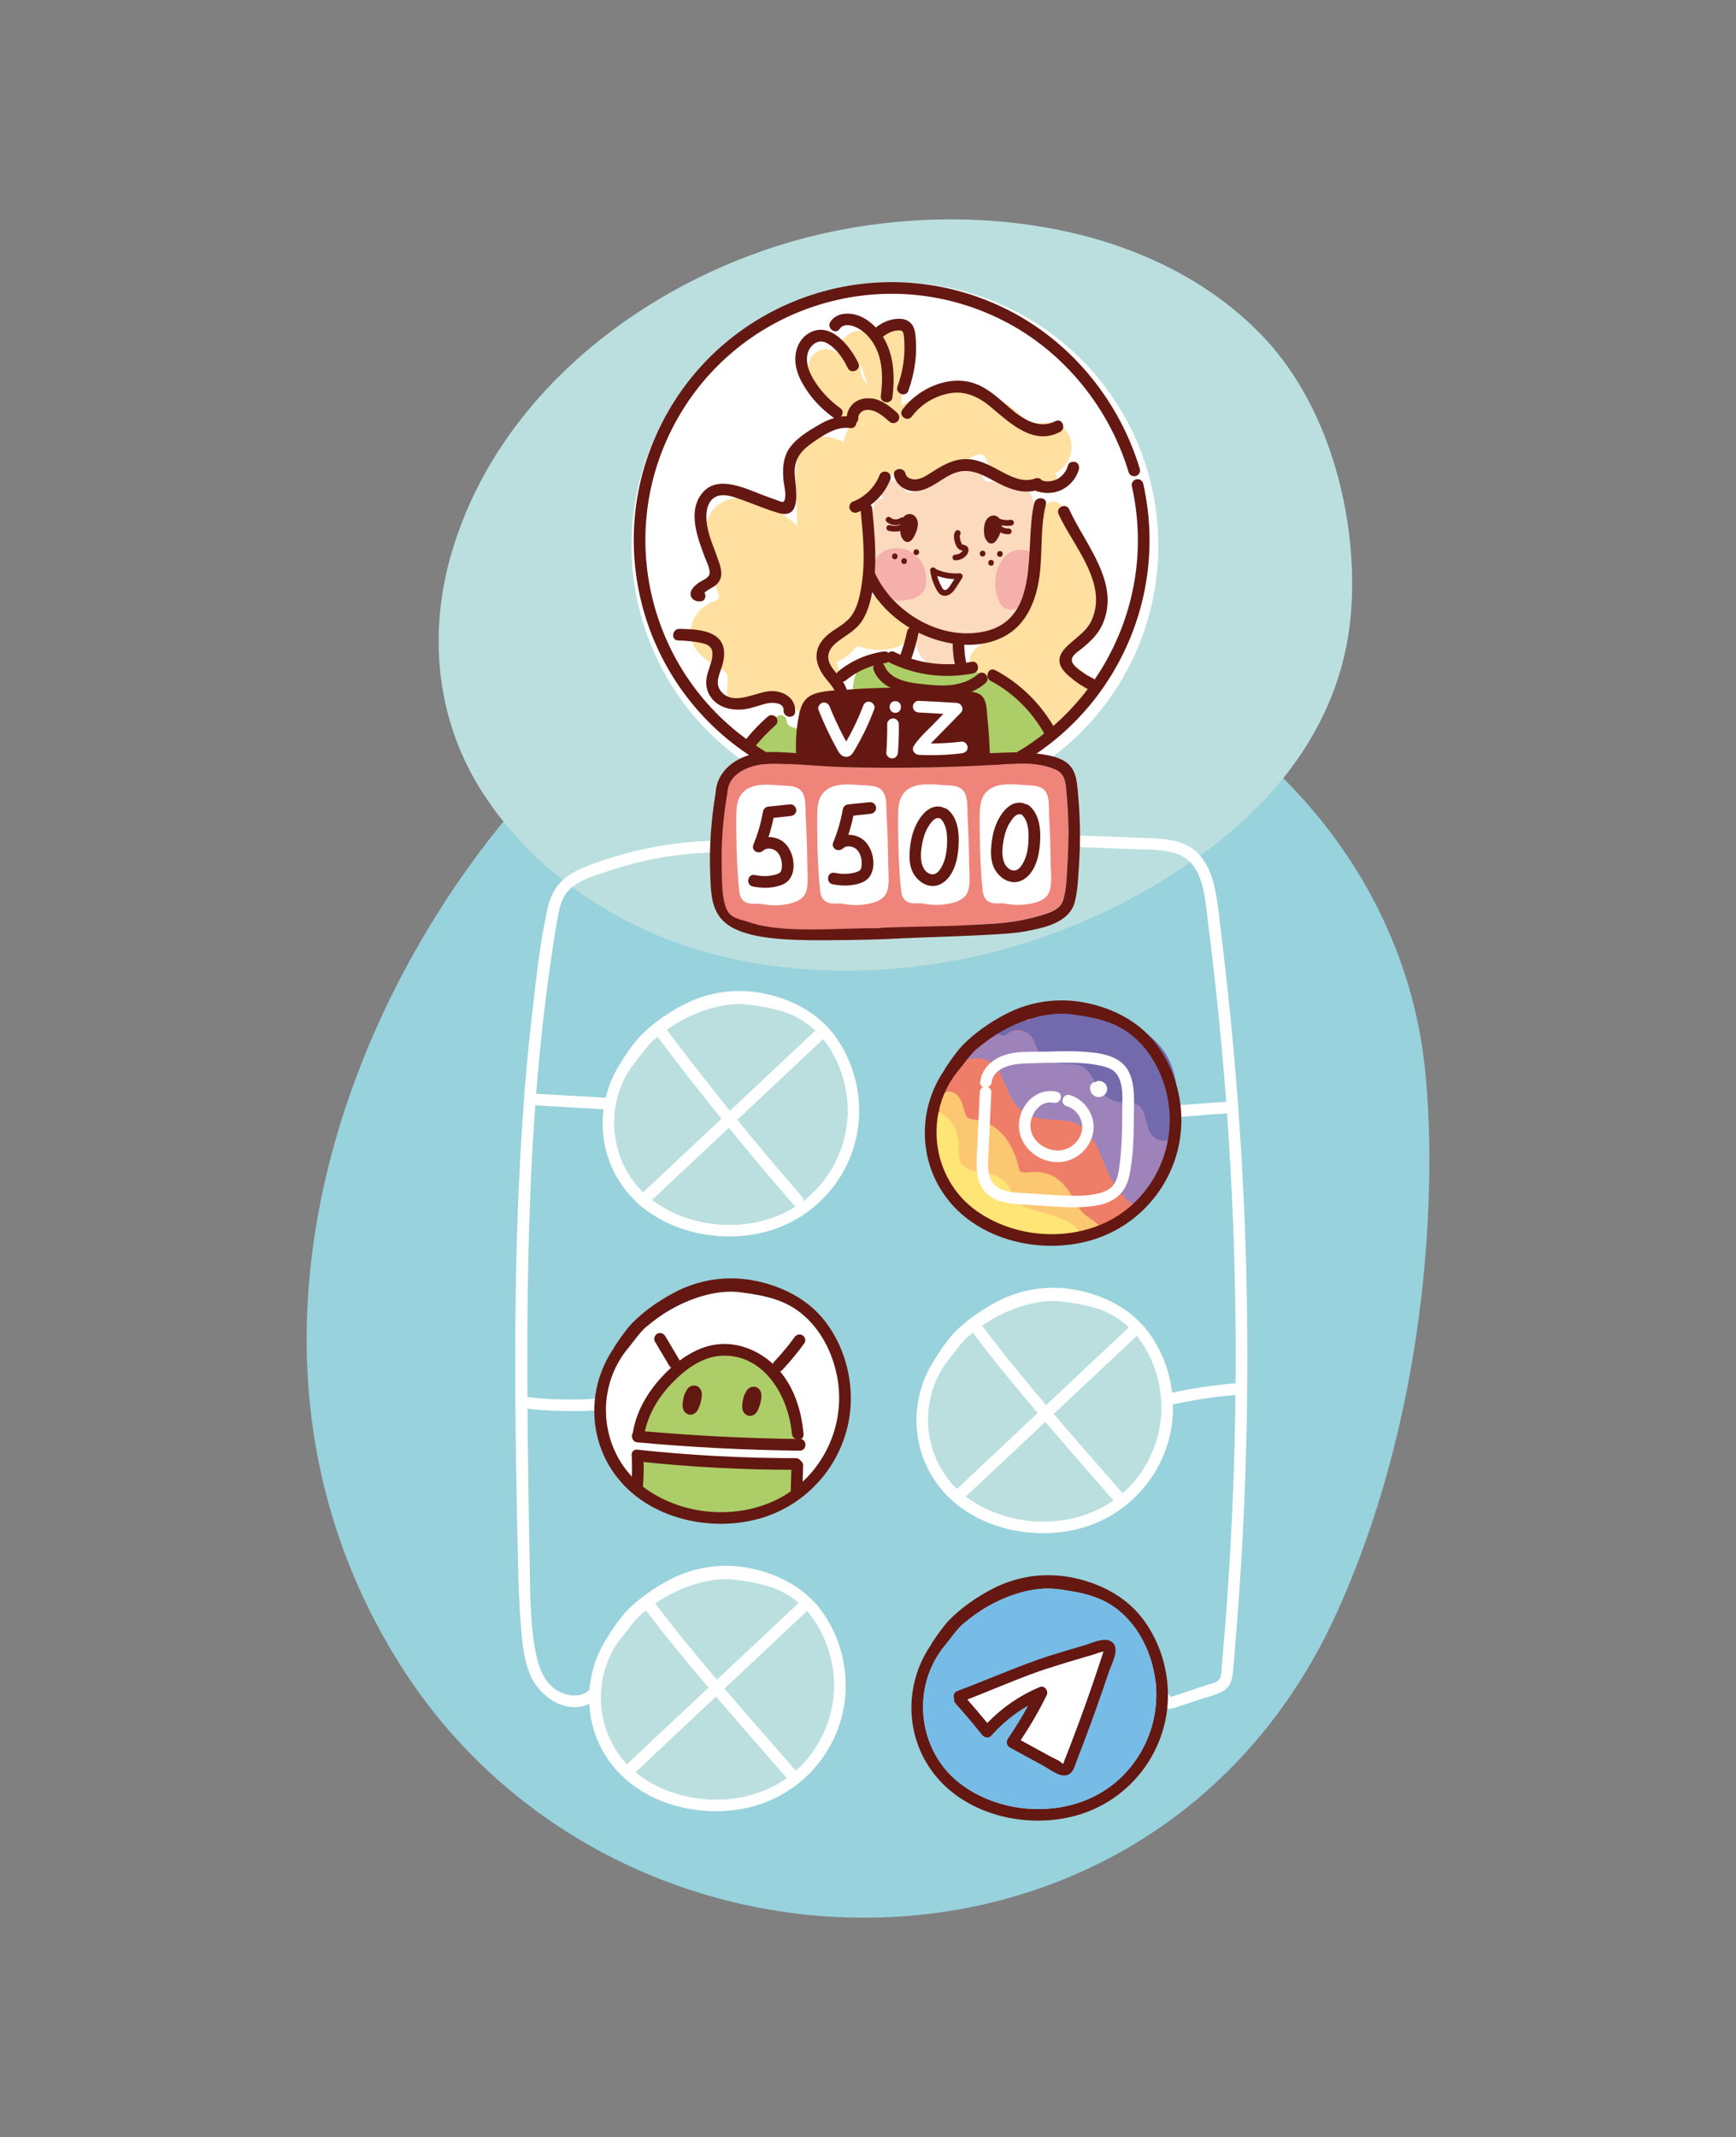 <?xml version="1.0" encoding="utf-8"?>
<!-- Generator: Adobe Illustrator 24.2.0, SVG Export Plug-In . SVG Version: 6.00 Build 0)  -->
<svg version="1.1" id="pic" xmlns="http://www.w3.org/2000/svg" xmlns:xlink="http://www.w3.org/1999/xlink" x="0px" y="0px"
	 viewBox="0 0 297.95 366.62" style="enable-background:new 0 0 297.95 366.62;" xml:space="preserve">
<rect x="0" y="0" width="297.95" height="366.62" fill="#808080" stroke="none"/>
<style type="text/css">
	.st0{fill:#9EC55A;}
	.st1{fill:#C6D455;}
	.st2{fill:#FFFFFF;}
	.st3{fill:#FCDABE;}
	.st4{fill:#F4C998;}
	.st5{fill:#DB9E5C;}
	.st6{fill:#FABD49;}
	.st7{fill:#641811;}
	.st8{fill:none;stroke:#641811;stroke-width:2;stroke-linecap:round;stroke-linejoin:round;stroke-miterlimit:10;}
	.st9{fill:#EF847B;}
	.st10{fill:#9E5924;}
	.st11{fill:#A8D6CB;}
	.st12{fill:#CDE9FB;}
	.st13{fill:#F5B0AB;}
	.st14{fill:#FFE0A1;}
	.st15{fill:#C4D4DE;}
	.st16{fill:#90CFD3;}
	.st17{fill:#641811;stroke:#641811;stroke-width:0.75;stroke-linecap:round;stroke-linejoin:round;stroke-miterlimit:10;}
	.st18{fill:#FBC149;}
	.st19{fill:#641811;stroke:#641811;stroke-width:0.5;stroke-linecap:round;stroke-linejoin:round;stroke-miterlimit:10;}
	.st20{fill:#F6AD6D;}
	.st21{fill:#FFDB83;}
	.st22{fill:#B5C6D1;}
	.st23{fill:#ACCD67;}
	.st24{fill:#631711;}
	.st25{fill:#B8CFDD;}
	.st26{fill:#EF7E68;}
	.st27{fill:#FBC770;}
	.st28{fill:#FFE476;}
	.st29{fill:#9E82BA;}
	.st30{fill:#7369AD;}
	.st31{fill:#FFFFFF;stroke:#FFFFFF;stroke-width:0.4;stroke-miterlimit:10;}
	.st32{fill:#77BBE7;}
	.st33{fill:#98D2DC;}
	.st34{fill:#BBDFDF;}
	.st35{fill:#CCD85F;}
	.st36{fill:#F08573;}
	.st37{fill:#F5ACB4;}
	.st38{fill:#B1DDE9;}
	.st39{fill:#DBEFFC;}
	.st40{fill:#9BB6C5;}
	.st41{fill:#FDCA50;}
	.st42{fill:#FFE951;}
	.st43{fill:#82A4B4;}
	.st44{fill:#A2C2D9;}
	.st45{fill:#868D90;}
	.st46{fill:#FFDD8E;}
	.st47{fill:#C0BFBF;}
	.st48{fill:#ABCA58;}
	.st49{fill:#6EC5D8;}
	.st50{fill:#C43B6C;}
	.st51{fill:#EFBF6D;}
	.st52{fill:#8F3D8E;}
	.st53{fill:#514E9B;}
	.st54{fill:#F8BA7A;}
	.st55{fill:#F18E6C;}
	.st56{fill:#FFE485;}
	.st57{fill:#6FC4D2;}
	.st58{fill:#9AD3E3;}
	.st59{fill:#F5B8C2;}
	.st60{fill:#F39F8A;}
	.st61{fill:#BCE3F9;}
	.st62{fill:#AF7146;}
	.st63{fill:#D78858;}
	.st64{fill:#FFEB95;}
	.st65{fill:#D0E8E7;}
	.st66{clip-path:url(#SVGID_2_);}
	.st67{fill:#E8F5F9;}
	.st68{clip-path:url(#SVGID_2_);fill:#E8F5F9;}
	.st69{fill:#B1DBD9;}
	.st70{fill:#F4AAB7;}
	.st71{fill:#F5ACB8;}
	.st72{fill:#F4A09A;}
	.st73{fill:#C0E2E5;}
	.st74{fill:#641811;stroke:#641811;stroke-width:0.5;stroke-miterlimit:10;}
	.st75{fill:#FFD24D;}
	.st76{fill:#ADD3EA;}
	.st77{fill:#E1F2FD;}
	.st78{fill:#641811;stroke:#641811;stroke-width:0.25;stroke-miterlimit:10;}
	.st79{fill:#ED6A5C;}
	.st80{fill:#F4A7A8;}
	.st81{fill:#F8BD8C;}
	.st82{fill:#AF5E36;}
	.st83{fill:#C3D355;}
	.st84{fill:#D6ECF4;}
	.st85{fill:#D3752F;}
	.st86{fill:none;}
	.st87{fill:#F18881;}
	.st88{fill:#A6D9E9;}
</style>
<g>
	<path class="st33" d="M229.43,276.67c17.63-38.84,17.19-81.79,14.52-97.94c-6.98-42.22-47.29-74.39-98.21-74.74
		C97.17,103.65,18.63,206.4,68.7,285.62C105.93,344.52,198.32,345.2,229.43,276.67z"/>
	<path class="st34" d="M216.42,57.37c-20.11-20.67-54.44-23.41-80.37-15.98C110.19,48.8,85.38,67.77,77.46,95
		c-3.92,13.44-2.67,27.96,4.81,40.09c8.13,13.18,21.6,22.64,35.79,27.32c22.41,7.38,57.11,6.24,87.67-15.45
		c12.29-8.73,22.32-20.78,25.37-36.21C234.08,95.72,230.5,71.84,216.42,57.37z"/>
	<g>
		<path class="st2" d="M133.15,257.34c-6.97,3.35-15.84,2.58-22.17-1.84c-7.98-5.57-9.33-17.1-3-24.44
			c0.23-0.27,1.95-2.65,2.88-3.41c1.32-1.08,2.68-2.12,4.27-3.02c3.15-1.79,7.74-3.51,12.01-2.94c4.03,0.54,7.61,1.2,10.75,3.91
			c3.31,2.85,5.29,7.1,5.93,11.38C145.06,245.26,140.72,253.7,133.15,257.34z"/>
	</g>
	<g>
		<path class="st34" d="M132.6,307.39c-7.32,3.47-16.64,2.66-23.29-1.92c-8.38-5.77-9.82-17.71-3.17-25.3
			c0.24-0.28,2.04-2.74,3.03-3.53c1.39-1.12,2.81-2.19,4.48-3.13c3.31-1.85,8.13-3.63,12.62-3.03c4.24,0.56,7.99,1.25,11.3,4.05
			c3.48,2.96,5.56,7.35,6.24,11.78C145.11,294.89,140.55,303.63,132.6,307.39z"/>
	</g>
	<g>
		<path class="st34" d="M188.45,258.95c-6.97,3.35-15.84,2.58-22.17-1.84c-7.98-5.57-9.33-17.1-3-24.44
			c0.23-0.27,1.95-2.65,2.88-3.41c1.32-1.08,2.68-2.12,4.27-3.02c3.15-1.79,7.74-3.51,12.01-2.94c4.03,0.54,7.61,1.2,10.75,3.91
			c3.31,2.85,5.29,7.1,5.93,11.38C200.36,246.87,196.02,255.31,188.45,258.95z"/>
	</g>
	<g>
		<path class="st23" d="M136.51,255.03c0.03-0.98,0.06-1.95,0.08-2.93c0.02-0.55-0.43-0.93-0.96-0.99
			c-7.99-0.85-16.04-1.13-24.07-0.87c-0.32-0.75-1.77-0.64-1.91,0.4c-0.17,1.27-1,3.48,0.08,4.51c1.1,1.06,2.68,1.85,4.06,2.51
			c2.84,1.36,5.92,2.18,9.07,2.39c3.29,0.21,6.79-0.52,9.89-1.6c1.12-0.39,3.16-1.79,3.82-2.85
			C136.91,255.06,136.5,255.63,136.51,255.03z"/>
		<path class="st23" d="M126.13,231.47c-3.7-0.14-7.18,1.5-10.04,3.97c-2.76,2.38-5.88,5.87-6.43,9.78
			c-0.15,1.05,0.98,1.32,1.61,0.78c8.48,0.62,16.95,1.24,25.43,1.86c0.51,0.04,1.06-0.49,1.03-1.05
			C137.35,239.41,133.78,231.75,126.13,231.47z"/>
		<g>
			<path class="st24" d="M137.3,246.86c-9.3-0.1-18.59-0.58-27.85-1.43c-1.28-0.12-1.34,1.88-0.06,2
				c9.26,0.85,18.55,1.33,27.85,1.43C138.53,248.88,138.59,246.88,137.3,246.86z"/>
			<path class="st24" d="M133.86,235.23c-2.32-2.77-5.86-4.67-9.52-4.68c-3.84-0.02-7.22,2.15-9.88,4.76
				c-2.86,2.8-5.11,6.3-5.82,10.28c-0.22,1.25,1.69,1.85,1.91,0.59c0.6-3.38,2.34-6.36,4.7-8.82c2.28-2.39,5.21-4.64,8.64-4.79
				c7.3-0.31,11.46,7.01,12.02,13.38c0.11,1.27,2.11,1.34,2,0.06C137.57,242.11,136.4,238.27,133.86,235.23z"/>
			<path class="st24" d="M116.62,233.32c-0.82-1.38-1.63-2.76-2.45-4.13c-0.27-0.45-0.88-0.68-1.36-0.4
				c-0.45,0.27-0.68,0.88-0.4,1.36c0.82,1.38,1.63,2.76,2.45,4.13c0.27,0.45,0.88,0.68,1.36,0.4
				C116.67,234.4,116.91,233.8,116.62,233.32z"/>
			<path class="st24" d="M137.74,229.07c-0.5-0.28-1.05-0.14-1.38,0.32c-0.27,0.38-0.55,0.75-0.83,1.11
				c-0.15,0.19-0.29,0.38-0.44,0.56c-0.07,0.09-0.14,0.18-0.21,0.26c-0.04,0.04-0.07,0.09-0.11,0.13c-0.01,0.01-0.01,0.01-0.02,0.02
				c0,0,0,0-0.01,0.01c-0.6,0.72-1.22,1.43-1.86,2.11c-0.36,0.38-0.44,1.02-0.04,1.41c0.37,0.36,1.03,0.45,1.41,0.04
				c1.36-1.45,2.63-2.99,3.8-4.61C138.36,230.02,138.19,229.32,137.74,229.07z"/>
			<path class="st24" d="M120.05,238.09c-0.49-0.55-1.35-0.52-1.87-0.04c-0.23,0.21-0.37,0.47-0.48,0.74
				c-0.06,0.08-0.11,0.16-0.15,0.25c-0.17,0.42-0.26,0.84-0.33,1.28c-0.06,0.39-0.09,0.8-0.02,1.19c0.1,0.62,0.59,1.13,1.22,1.18
				c0.58,0.04,1.08-0.34,1.34-0.83c0.39-0.77,0.64-1.6,0.69-2.47C120.49,238.92,120.37,238.45,120.05,238.09z"/>
			<path class="st24" d="M130.28,238.29c-0.49-0.55-1.35-0.52-1.87-0.04c-0.23,0.21-0.37,0.47-0.48,0.74
				c-0.06,0.08-0.11,0.16-0.15,0.25c-0.17,0.42-0.26,0.84-0.33,1.28c-0.06,0.39-0.09,0.8-0.02,1.19c0.1,0.62,0.59,1.13,1.22,1.18
				c0.58,0.04,1.08-0.34,1.34-0.83c0.39-0.77,0.64-1.6,0.69-2.47C130.72,239.13,130.6,238.65,130.28,238.29z"/>
		</g>
		<g>
			<path class="st24" d="M110.44,249.87c-0.01-0.54-0.41-1.01-0.97-1.03c-0.52-0.02-1.04,0.43-1.03,0.97
				c0.05,2.66,0.08,2.32-0.08,4.98c-0.03,0.54,0.44,1.01,0.97,1.03c0.56,0.02,0.99-0.43,1.03-0.97
				C110.52,252.19,110.49,252.53,110.44,249.87z"/>
			<path class="st24" d="M136.58,250.14c-9.09,0.01-18.17-0.48-27.21-1.45c-1.28-0.14-1.29,1.86-0.02,2
				c9.04,0.98,18.12,1.46,27.21,1.45C137.84,252.14,137.87,250.14,136.58,250.14z"/>
			<path class="st24" d="M135.84,251.36l-0.13,4.6c-0.04,1.29,1.96,1.35,2,0.06l0.13-4.6C137.87,250.13,135.87,250.07,135.84,251.36
				z"/>
		</g>
	</g>
	<path class="st2" d="M211.25,189.93c-0.06-0.57-0.56-0.91-1.1-0.89c-2.28,0.08-6.37,0.52-8.65,0.6c-0.54,0.02-0.95,0.59-0.89,1.1
		c0.06,0.57,0.56,0.91,1.1,0.89c2.28-0.08,6.37-0.52,8.65-0.6C210.9,191.01,211.31,190.44,211.25,189.93z"/>
	<g>
		<path class="st26" d="M199.34,185.78c-1.75-7.01-5.83-10.45-12.8-11.94c-0.86-0.18-1.43-0.61-1.78-1.15
			c-3.39-0.02-6.73,0.72-10.12,0.73c-0.18,0.71-0.59,1.37-1.32,1.88c-2.39,1.67-4.69,3.68-6.64,5.95c-2.94,1.46-5.19,4.16-5.96,7.37
			c-0.84,3.51-0.81,7.91,0.94,11.16c0.48,1.72,1.23,3.34,2.31,4.7c4.48,6.78,12.53,9.45,20.26,8.4c6.85-1.84,12.36-7.07,16.59-12.69
			C201.61,195.46,200.43,190.15,199.34,185.78z"/>
		<path class="st27" d="M162.51,196.26c-0.15,0.24-0.29,0.5-0.42,0.75c0.04,1.55,0.4,3.11,1,4.61c2.31,3.19,5.41,6,9.02,7.52
			c5.25,2.21,11.24,2.39,16.86,2.18c-0.01-0.46-0.16-0.91-0.53-1.26c-0.77-0.73-1.73-1.22-2.49-1.94c-0.7-0.66-1.14-1.54-1.61-2.35
			c-0.92-1.58-2.01-3.21-3.71-4.06c-0.98-0.49-2.03-0.67-3.13-0.67c-0.68,0-1.8,0.27-2.39-0.1c-0.06-0.04-0.11-0.09-0.16-0.14
			c-0.78-4.11-3.17-8.19-7.79-8.75c-0.83-0.1-1.23-0.23-1.5-1.04c-0.27-0.79-0.4-1.62-0.8-2.37c-0.51-0.94-1.58-1.8-2.69-1.21
			c-0.98,0.52-1.01,1.68-0.93,2.64C161.4,192.19,161.84,194.25,162.51,196.26z"/>
		<path class="st28" d="M185.38,211.53c-1.32-2.79-7.01-3.42-9.47-4.49c-1.54-0.67-1.85-1.99-2.64-3.32
			c-0.67-1.12-1.64-1.83-2.88-2.23c-1.2-0.39-2.48-0.42-3.69-0.75c-1.48-0.41-2.06-1.32-2.14-2.84c-0.07-1.41,0.03-2.79-0.54-4.12
			c-0.56-1.31-1.59-2.37-2.86-3.02c-1.11-0.56-2.14,1.02-1.13,1.64c-0.01,0.09-0.04,0.18-0.02,0.28c0.32,2.91,0.67,5.84,1.8,8.57
			c1.07,2.6,2.89,4.68,5.15,6.32c2.19,1.59,4.68,2.71,7.15,3.79c2.67,1.17,8.1,2.91,10.88,1.51
			C185.48,212.64,185.6,212.01,185.38,211.53z"/>
		<path class="st29" d="M201.14,194.38c-0.02-0.17-0.12-0.32-0.25-0.45c-0.01-0.2-0.02-0.4-0.05-0.6c-0.06-0.49-0.66-0.82-1.13-0.74
			c0.07-1.97,0.13-3.94,0.17-5.91c0.07-3.4-0.91-6.42-4.41-7.58c-1.92-0.64-4.02-0.89-6.01-1.21c-2.09-0.34-4.2-0.59-6.31-0.77
			c-4.37-0.37-8.77-0.38-13.15-0.07c-0.66,0.05-1.27,0.36-1.6,0.88c-0.07-0.01-0.15-0.01-0.22-0.01c-0.04,0.05-0.09,0.09-0.14,0.13
			c-0.22,0.24-0.44,0.48-0.66,0.72c-0.12,0.13-0.23,0.27-0.35,0.4c-0.02,0.03-0.03,0.04-0.05,0.06c0,0.01,0,0.01-0.01,0.01
			c-0.38,0.49-0.77,0.98-1.13,1.49c-0.24,0.33-0.46,0.68-0.68,1.02c0.3,0.1,0.65,0.12,1.04,0c1.2-0.35,2.45-0.29,3.56,0.32
			c1.32,0.72,1.94,2.01,2.49,3.35c0.62,1.49,1.17,2.99,2.23,4.24c1.09,1.28,2.61,1.96,4.24,2.23c2.85,0.46,5.73-0.2,7.84,2.19
			c1.86,2.11,2.6,4.98,3.82,7.45c1.03,2.08,2.7,4.62,4.97,5.62c0.13-0.18,0.25-0.37,0.38-0.55c0.46-0.71,1.14-1.17,1.94-1.4
			c0.1-0.03,0.2-0.04,0.3-0.06c0.47-0.66,0.94-1.33,1.38-2.01l0.09-2.88c0.28-0.04,0.53-0.18,0.68-0.44
			C201.06,198.15,201.39,196.28,201.14,194.38z"/>
		<path class="st30" d="M202.26,191.07c-0.07-2.89-0.23-5.86-1.32-8.57c-1.11-2.74-3.21-4.73-5.71-6.22
			c-3.02-1.8-6.44-2.88-9.94-3.19c-2.97-0.26-6.51-0.15-8.81,2.01c-1.7-0.62-3.65-0.32-5.07,0.86c-1,0.82,0.38,2.27,1.37,1.45
			c0.92-0.76,2.24-0.84,3.3-0.34c1.42,0.67,1.5,2.17,2.22,3.39c1.42,2.41,4.01,1.83,6.35,2.15c2.5,0.35,3.05,3.05,4.46,4.75
			c0.71,0.86,1.64,1.44,2.74,1.64c1.4,0.26,3.12-0.26,4.05,1.11c1.17,1.71,0.68,4.96,3.28,5.49
			C201.82,196.14,202.3,192.93,202.26,191.07z"/>
		<g>
			<path class="st31" d="M194.4,191.64c0.01-2.55,0.34-5.81-1.07-8.09c-1.54-2.49-5.05-2.78-7.69-2.95
				c-1.87-0.12-3.75-0.06-5.63-0.01c-1.79,0.05-3.61-0.03-5.4,0.15c-2.85,0.28-5.73,1.76-6.19,4.85c-0.15,1,1.43,1.04,1.57,0.05
				c0.4-2.74,3.72-3.34,5.96-3.41c2.7-0.08,5.43-0.17,8.14-0.12c1.42,0.03,2.85,0.12,4.24,0.39c1.21,0.23,2.59,0.52,3.4,1.53
				c1.44,1.78,1.07,4.88,1.07,7c0,2.82-0.06,5.66-0.4,8.46c-0.15,1.21-0.28,2.59-0.95,3.64c-0.6,0.96-1.64,1.47-2.7,1.75
				c-2.46,0.65-5.18,0.46-7.69,0.33c-1.43-0.07-2.85-0.18-4.27-0.28c-1.53-0.1-3.16-0.07-4.62-0.57c-3.22-1.08-2.83-4.26-2.7-7.03
				c0.16-3.31,0.31-6.62,0.47-9.93c0.05-1.01-1.53-1.06-1.57-0.05c-0.17,3.51-0.33,7.01-0.5,10.52c-0.13,2.67-0.23,5.57,2.25,7.24
				c1.22,0.82,2.7,1.09,4.14,1.22c1.73,0.16,3.47,0.24,5.2,0.35c3.07,0.2,6.37,0.48,9.39-0.22c2.63-0.61,4.28-2.26,4.8-4.92
				C194.33,198.31,194.38,194.94,194.4,191.64z"/>
			<path class="st31" d="M189.69,186.28c-0.08-0.19-0.24-0.33-0.4-0.45c-0.09-0.06-0.19-0.1-0.29-0.14
				c-0.1-0.04-0.22-0.05-0.32-0.06c-0.11-0.01-0.22,0-0.32,0.03c-0.15,0.04-0.25,0.1-0.35,0.17c-0.18,0.01-0.36,0.07-0.49,0.2
				c-0.15,0.15-0.24,0.34-0.25,0.55c-0.01,0.24,0.05,0.44,0.14,0.66c0.02,0.04,0.04,0.08,0.06,0.12c0.06,0.08,0.12,0.18,0.2,0.26
				c0.16,0.15,0.35,0.28,0.56,0.34c0.21,0.06,0.45,0.07,0.66,0.01c0.21-0.06,0.4-0.16,0.56-0.32c0.15-0.15,0.28-0.34,0.33-0.55
				c0.02-0.1,0.05-0.21,0.04-0.32C189.8,186.56,189.78,186.47,189.69,186.28z"/>
			<path class="st31" d="M183.56,188.05c-0.97-0.28-1.44,1.22-0.46,1.5c1.54,0.44,2.68,1.88,2.83,3.47
				c0.15,1.58-0.79,3.11-2.12,3.92c-3.1,1.88-7.75-0.78-7.1-4.53c0.33-1.94,2.01-3.9,4.16-3.42c0.98,0.22,1.45-1.29,0.46-1.51
				c-2.58-0.57-4.9,1.04-5.83,3.41c-0.98,2.5-0.19,5.13,1.87,6.79c1.78,1.43,4.24,1.92,6.37,1.05c2.03-0.83,3.56-2.77,3.74-4.97
				C187.7,191.25,185.97,188.75,183.56,188.05z"/>
		</g>
	</g>
	<path class="st2" d="M122.9,144.23c-5.96,0.1-11.89,1.02-17.58,2.79c-2.5,0.78-5.23,1.61-7.47,2.99c-2.16,1.34-3.31,3.35-3.86,5.79
		c-1.34,5.95-1.97,12.15-2.67,18.2c-0.73,6.26-1.28,12.55-1.69,18.84c-1.65,25.12-1.29,50.39-0.72,75.54
		c0.08,3.51,0.21,7.02,0.49,10.52c0.23,2.83,0.47,5.72,1.58,8.37c1.79,4.28,7.26,7.59,11.42,4.2c1-0.82-0.38-2.27-1.37-1.45
		c-1.66,1.36-4.03,0.9-5.69-0.22c-2-1.36-2.88-3.8-3.34-6.07c-1.09-5.35-1-11.07-1.11-16.51c-0.23-11.65-0.39-23.31-0.38-34.96
		c0.01-23.27,0.84-46.61,4.36-69.64c0.25-1.67,0.51-3.34,0.81-5c0.25-1.39,0.52-2.85,1.28-4.06c1.51-2.4,5.01-3.31,7.53-4.16
		c5.92-2,12.12-3.06,18.37-3.17C124.12,146.21,124.19,144.21,122.9,144.23z"/>
	<path class="st2" d="M104.57,239.64c-3.41,0.68-11.09,0.52-14.53-0.05c-0.53-0.09-1.08,0.1-1.25,0.66
		c-0.14,0.46,0.13,1.16,0.66,1.25c3.81,0.64,11.8,0.84,15.59,0.09C106.31,241.33,105.84,239.39,104.57,239.64z"/>
	<path class="st2" d="M104.73,188.36c-4.13-0.24-8.26-0.47-12.38-0.71c-1.29-0.07-1.34,1.93-0.06,2c4.13,0.24,8.26,0.47,12.38,0.71
		C105.95,190.44,106.01,188.44,104.73,188.36z"/>
	<path class="st2" d="M214.08,236.01c0.13-24.98-1.33-49.96-4.36-74.76c-0.38-3.1-0.62-6.3-1.34-9.35c-0.57-2.39-1.6-4.76-3.64-6.25
		c-2.28-1.68-5.25-1.77-7.97-1.88c-3.6-0.14-7.2-0.29-10.8-0.43c-1.29-0.05-1.35,1.95-0.06,2c2.86,0.11,5.73,0.23,8.59,0.34
		c2.47,0.1,5.17-0.06,7.53,0.79c4.64,1.66,4.79,7.76,5.31,11.86c1.44,11.24,2.55,22.53,3.34,33.84c1.56,22.55,1.82,45.19,0.78,67.77
		c-0.29,6.36-0.69,12.71-1.19,19.06c-0.12,1.55-0.25,3.09-0.38,4.64c-0.06,0.73-0.13,1.46-0.2,2.19c-0.06,0.71,0.01,1.85-0.55,2.4
		c-0.47,0.47-1.4,0.63-2.01,0.83c-0.75,0.25-1.49,0.5-2.24,0.74c-1.33,0.44-2.65,0.88-3.98,1.32c-0.47-0.52-0.75-1.12-0.79-1.89
		c-0.06-1.28-2.06-1.35-2-0.06c0.05,1.07,0.33,2.05,0.98,2.92c0.92,1.23,1.52,1.23,2.91,0.76c1.42-0.47,2.83-0.94,4.25-1.42
		c1.23-0.41,2.67-0.7,3.77-1.4c0.87-0.55,1.3-1.4,1.46-2.39c0.26-1.54,0.31-3.14,0.45-4.69c0.26-3.09,0.51-6.18,0.72-9.27
		C213.54,261.14,214.01,248.57,214.08,236.01z"/>
	<path class="st2" d="M211.82,237.32c-3.82,0.33-7.6,0.91-11.34,1.74c0.22,0.51,0.36,1.07,0.43,1.63c0.01,0.1,0.01,0.21,0.02,0.32
		c3.57-0.8,7.19-1.37,10.84-1.69c0.54-0.05,1.01-0.39,1.03-0.97C212.8,237.86,212.36,237.27,211.82,237.32z"/>
	<path class="st2" d="M143.36,177.79c-2.75-3.78-6.81-6.03-11.29-7.15c-4.97-1.23-10.21-0.7-14.91,1.79
		c-2.72,1.45-5.17,3.16-7.23,5.25c-1.13,1.15-3.17,4.14-3.17,4.31c-4.77,6.96-4.47,16.4,1.22,22.91c5.77,6.6,16,8.67,24.21,6.19
		c8.71-2.63,14.92-10.59,15.25-19.72C147.63,186.58,146.19,181.68,143.36,177.79z M134.59,208.04c-6.97,3.35-15.84,2.58-22.17-1.84
		c-7.98-5.57-9.33-17.1-3-24.44c0.23-0.27,1.95-2.65,2.88-3.41c1.32-1.08,2.68-2.12,4.27-3.02c3.15-1.79,7.74-3.51,12.01-2.94
		c4.03,0.54,7.61,1.2,10.75,3.91c3.31,2.85,5.29,7.1,5.93,11.38C146.49,195.96,142.15,204.4,134.59,208.04z"/>
	<path class="st34" d="M134.59,208.04c-6.97,3.35-15.84,2.58-22.17-1.84c-7.98-5.57-9.33-17.1-3-24.44
		c0.23-0.27,1.95-2.65,2.88-3.41c1.32-1.08,2.68-2.12,4.27-3.02c3.15-1.79,7.74-3.51,12.01-2.94c4.03,0.54,7.61,1.2,10.75,3.91
		c3.31,2.85,5.29,7.1,5.93,11.38C146.49,195.96,142.15,204.4,134.59,208.04z"/>
	<g>
		<path class="st7" d="M198.66,179.4c-2.75-3.78-6.81-6.03-11.29-7.15c-4.97-1.23-10.21-0.7-14.91,1.79
			c-2.72,1.45-5.17,3.16-7.23,5.25c-1.13,1.15-3.17,4.14-3.17,4.31c-4.77,6.96-4.47,16.4,1.22,22.91c5.77,6.6,16,8.67,24.21,6.19
			c8.71-2.63,14.92-10.59,15.25-19.72C202.93,188.19,201.5,183.29,198.66,179.4z M189.89,209.65c-6.97,3.35-15.84,2.58-22.17-1.84
			c-7.98-5.57-9.33-17.1-3-24.44c0.23-0.27,1.95-2.65,2.88-3.41c1.32-1.08,2.68-2.12,4.27-3.02c3.15-1.79,7.74-3.51,12.01-2.94
			c4.03,0.54,7.61,1.2,10.75,3.91c3.31,2.85,5.29,7.1,5.93,11.38C201.79,197.57,197.45,206.01,189.89,209.65z"/>
	</g>
	<g>
		<path class="st7" d="M141.93,227.09c-2.75-3.78-6.81-6.03-11.29-7.15c-4.97-1.23-10.21-0.7-14.91,1.79
			c-2.72,1.45-5.17,3.16-7.23,5.25c-1.13,1.15-3.17,4.14-3.17,4.31c-4.77,6.96-4.47,16.4,1.22,22.91c5.77,6.6,16,8.67,24.21,6.19
			c8.71-2.63,14.92-10.59,15.25-19.72C146.19,235.88,144.76,230.98,141.93,227.09z M133.15,257.34c-6.97,3.35-15.84,2.58-22.17-1.84
			c-7.98-5.57-9.33-17.1-3-24.44c0.23-0.27,1.95-2.65,2.88-3.41c1.32-1.08,2.68-2.12,4.27-3.02c3.15-1.79,7.74-3.51,12.01-2.94
			c4.03,0.54,7.61,1.2,10.75,3.91c3.31,2.85,5.29,7.1,5.93,11.38C145.06,245.26,140.72,253.7,133.15,257.34z"/>
	</g>
	<g>
		<path class="st2" d="M197.23,228.7c-2.75-3.78-6.81-6.03-11.29-7.15c-4.97-1.23-10.21-0.7-14.91,1.79
			c-2.72,1.45-5.17,3.16-7.23,5.25c-1.13,1.15-3.17,4.14-3.17,4.31c-4.77,6.96-4.47,16.4,1.22,22.91c5.77,6.6,16,8.67,24.21,6.19
			c8.71-2.63,14.92-10.59,15.25-19.72C201.49,237.49,200.06,232.59,197.23,228.7z M188.45,258.95c-6.97,3.35-15.84,2.58-22.17-1.84
			c-7.98-5.57-9.33-17.1-3-24.44c0.23-0.27,1.95-2.65,2.88-3.41c1.32-1.08,2.68-2.12,4.27-3.02c3.15-1.79,7.74-3.51,12.01-2.94
			c4.03,0.54,7.61,1.2,10.75,3.91c3.31,2.85,5.29,7.1,5.93,11.38C200.36,246.87,196.02,255.31,188.45,258.95z"/>
	</g>
	<g>
		<path class="st7" d="M196.36,278.01c-2.75-3.78-6.81-6.03-11.29-7.15c-4.97-1.23-10.21-0.7-14.91,1.79
			c-2.72,1.45-5.17,3.16-7.23,5.25c-1.13,1.15-3.17,4.14-3.17,4.31c-4.77,6.96-4.47,16.4,1.22,22.91c5.77,6.6,16,8.67,24.21,6.19
			c8.71-2.63,14.92-10.59,15.25-19.72C200.62,286.8,199.19,281.9,196.36,278.01z M187.58,308.27c-6.97,3.35-15.84,2.58-22.17-1.84
			c-7.98-5.57-9.33-17.1-3-24.44c0.23-0.27,1.95-2.65,2.88-3.41c1.32-1.08,2.68-2.12,4.27-3.02c3.15-1.79,7.74-3.51,12.01-2.94
			c4.03,0.54,7.61,1.2,10.75,3.91c3.31,2.85,5.29,7.1,5.93,11.38C199.49,296.19,195.14,304.63,187.58,308.27z"/>
		<path class="st32" d="M187.58,308.27c-6.97,3.35-15.84,2.58-22.17-1.84c-7.98-5.57-9.33-17.1-3-24.44
			c0.23-0.27,1.95-2.65,2.88-3.41c1.32-1.08,2.68-2.12,4.27-3.02c3.15-1.79,7.74-3.51,12.01-2.94c4.03,0.54,7.61,1.2,10.75,3.91
			c3.31,2.85,5.29,7.1,5.93,11.38C199.49,296.19,195.14,304.63,187.58,308.27z"/>
	</g>
	<g>
		<circle class="st2" cx="153.6" cy="93.61" r="45.21"/>
		<g>
			<g>
				<path class="st23" d="M175.93,118.87c-3.25-2.62-7.04-3.82-11.14-4.33c-4.56-0.56-9.14-0.98-13.71-1.46
					c-0.6-0.06-1.07,0.11-1.43,0.41c-0.65-0.13-1.36,0.04-1.91,0.7c-1.02,1.24-1.29,2.75-1.43,4.3c-0.15,1.64-0.34,2.6-1.7,3.61
					c-1.09,0.81-2.58,1.43-3.18,2.72c-2.36,0.3-6.34,0.62-6.42-1.14c-0.03-0.75-0.83-1.25-1.5-0.86c-1.76,1.01-6.08,4.15-3.69,6.42
					c1.18,1.12,3.21,1.69,4.67,2.33c1.72,0.75,3.46,1.47,5.23,2.08c5.09,1.75,10.59,2.61,15.82,1.58c0.65,0.28,1.29,0.58,1.95,0.84
					c6.99-1.85,13.91-3.99,20.26-7.38c1.29-1.11,2.55-2.26,3.77-3.47C179.98,122.84,178.14,120.66,175.93,118.87z"/>
				<path class="st3" d="M177.48,86.91c-0.24-2.23-1.17-4.13-3.56-4.59c-0.92-0.18-1.84-0.09-2.75,0.06
					c-0.53,0.09-1.64,0.44-2.13,0.12c-0.23-0.15-0.49-1.24-0.76-1.69c-0.57-0.97-1.6-1.63-2.73-1.65c-2.41-0.05-4.31,2.13-5.98,3.58
					c-0.75,0.66-3.77,2.91-4.48,0.99c-0.89-2.4-4.71-1.21-3.81,1.22c0.07,0.19,0.15,0.36,0.24,0.54c-0.74,0.07-1.43,0.53-1.64,1.48
					c-1.73,7.76,1.58,16.06,7.97,20.65c-0.44,0.95-0.69,1.96-0.55,3.07c0.22,1.72,1.54,3.24,3.24,3.64c3.62,0.85,4.62-2.6,4.76-5.65
					c2.98,0.4,6.12-0.25,8.42-2.24c3.38-2.92,3.71-7.94,3.94-12.09C177.8,91.88,177.75,89.38,177.48,86.91z"/>
				<path class="st13" d="M158.83,98.17c-0.36-1.95-1.95-3.65-3.91-4.05c-1.17-0.24-2.46-0.06-3.46,0.63
					c-0.94,0.65-1.75,1.71-1.88,2.87c-0.06,0.55-0.05,1.04,0.26,1.53c0.2,0.32,0.55,0.61,0.93,0.77c0.2,0.77,0.58,1.49,1.12,2.07
					c0.78,0.83,2.02,1.17,3.13,1.04c1.08-0.12,2.34-0.38,3.13-1.18C159.11,100.87,159.06,99.42,158.83,98.17z"/>
				<path class="st13" d="M178.23,97.25c-0.08-0.3-0.22-0.58-0.41-0.82c0-0.71-0.34-1.41-1.03-1.76c-1.14-0.57-2.48-0.48-3.55,0.19
					c-0.78,0.49-1.39,1.28-1.76,2.11c-0.75,1.67-0.9,3.56-0.35,5.31c0.14,0.45,0.34,0.89,0.56,1.3c0.59,1.08,1.92,1.22,2.93,0.74
					c0.8-0.37,1.38-1.13,1.91-1.82c0.51-0.66,0.99-1.35,1.3-2.13C178.2,99.4,178.5,98.3,178.23,97.25z"/>
				<path class="st2" d="M164.51,99.24c-0.1-0.27-0.29-0.53-0.56-0.67c-0.37-0.19-0.8-0.18-1.17,0c-0.01-0.01-0.01-0.03-0.02-0.04
					c-0.07-0.11-0.16-0.2-0.27-0.27c-0.1-0.08-0.22-0.14-0.35-0.17c-0.24-0.06-0.56-0.01-0.77,0.13c-0.21,0.15-0.39,0.36-0.44,0.62
					l-0.03,0.27c0.01,0.18,0.06,0.35,0.16,0.5c0.15,0.31,0.3,0.63,0.44,0.94c0.09,0.2,0.21,0.38,0.38,0.52
					c0.27,0.22,0.62,0.37,0.98,0.34c0.51-0.05,0.96-0.34,1.26-0.74c0.08-0.11,0.17-0.22,0.24-0.34c0.02-0.03,0.03-0.06,0.04-0.09
					c0.05-0.11,0.1-0.22,0.12-0.34C164.59,99.69,164.59,99.46,164.51,99.24z"/>
				<path class="st14" d="M177.55,82.63c0,0.16,0.02,0.32,0.05,0.48c0.11,0.49,0.22,0.99,0.33,1.49c0.06-0.06,0.12-0.12,0.19-0.17
					c0.96-0.66,2.01-1.13,3.11-1.5c0.13-0.04,0.26-0.08,0.39-0.12c-0.07-0.31-0.14-0.62-0.21-0.92c-0.06-0.26-0.16-0.47-0.28-0.65
					c1.08-0.67,1.98-1.57,2.45-2.78c0.88-2.28-0.05-5.25-2.61-5.89c-1.25-0.32-2.55,0.27-3.75-0.09c-1.11-0.33-2.03-1.28-2.89-2.01
					c-2.13-1.79-4.55-3.07-7.33-3.52c-3.01-0.48-6.09-0.14-8.94,0.95c-1.43,0.55-2.82,1.26-4.11,2.09
					c-0.69,0.45-1.35,0.93-1.99,1.45c-0.24,0.19-0.47,0.39-0.71,0.59c-0.11,0.1-0.23,0.2-0.34,0.29c-1.22-0.81-2.93-0.68-4.19,0.16
					c-1.18,0.79-1.71,2.05-1.96,3.39c-0.67-0.4-1.43-0.68-2.11-0.83c-2.12-0.46-4.23,0.34-5.26,2.3c-0.98,1.88-0.85,4.13-0.78,6.18
					l0.23,6.68c-2.46-2.17-5.2-4.17-8.47-4.67c-1.87-0.29-3.89-0.04-5.36,1.25c-1.34,1.19-1.94,2.97-2.1,4.71
					c-0.22,2.33,0.26,4.66,1.02,6.86c0.37,1.07,0.86,2.09,1.26,3.14c0.17,0.46,0.39,0.9,0.03,1.28c-0.31,0.33-1,0.47-1.41,0.69
					c-3.34,1.77-4.48,5.68-1.84,8.6c0.56,0.62,1.22,1.13,1.91,1.59c0.79,0.53,1.8,0.88,2.48,1.54c1.37,1.33-0.52,3.52,1.08,4.96
					c1.52,1.38,4.09,0.67,5.87,0.33c1.09-0.21,2.23-0.43,3.34-0.2c1.18,0.24,1.82,1.03,2.46,1.98c1,1.49,2.1,2.82,4.01,3
					c1.73,0.17,3.38-0.72,4.19-2.25c0.98-1.85,0.25-3.66-0.46-5.46c-0.5-1.28-1.02-2.65-1.18-4.04c0.82-0.24,1.63-0.83,2.23-1.41
					c0.43-0.41,0.82-0.85,1.25-1.26c0.01-0.01,0.03-0.03,0.05-0.04l0,0c0.09,0.04,0.18,0.07,0.29,0.11c2.13,0.77,4.76,0.81,6.86-0.1
					c1.54-0.67,2.51-2.09,2.11-3.81c-0.31-1.33-1.35-2.24-2.54-2.8c-1.65-0.77-3.28-1.56-4.87-2.43c0.26-1.17,0.46-2.36,0.6-3.52
					c0.55-4.43,0.27-8.9-0.81-13.22c1.28-0.56,2.36-1.51,3.32-2.54c0.6-0.65,1.2-1.43,1.87-2.11c0.9,1.25,2.33,2.13,3.92,2.21
					c1.42,0.07,2.67-0.57,3.87-1.27c1.37-0.8,2.73-1.64,4.1-2.44c0.71-0.41,2.14-1.34,2.97-0.7c0.29,0.22,0.44,0.82,0.58,1.13
					c0.31,0.7,0.64,1.35,1.17,1.91C172.46,83.15,175.16,83.16,177.55,82.63z"/>
				<path class="st14" d="M154.76,55.86c-0.75-0.4-1.85-0.27-2.41,0.41c-0.75,0.92-1.33,1.92-1.77,2.97
					c-0.19-0.37-0.4-0.74-0.64-1.06c-1-1.3-2.61-1.86-4.1-0.98c-1.11,0.66-1.83,1.95-2.13,3.16c-0.01,0.04-0.01,0.09-0.02,0.13
					c-0.47-0.3-0.98-0.53-1.57-0.59c-1.51-0.17-2.82,0.8-3.23,2.24c-0.31,1.11-0.06,2.3,0.33,3.35c0.8,2.18,2.05,4.13,3.66,5.81
					c1.83,1.9,4.1,3.26,6.58,4.11c0.6,0.21,1.24-0.01,1.71-0.42c0.43,0.37,1.01,0.55,1.61,0.43c0.92-0.18,1.75-1.03,1.65-2.03
					c-0.05-0.51-0.12-1.02-0.18-1.52c0.14-0.2,0.24-0.43,0.26-0.68c0.41-4.37,0.82-8.74,1.24-13.11
					C155.86,57.18,155.62,56.32,154.76,55.86z M148.95,66.1c-0.22-0.3-0.44-0.59-0.67-0.88c-0.08-0.1-0.17-0.2-0.26-0.3
					c-0.21-0.67-0.38-1.35-0.45-1.92c-0.03-0.26-0.04-0.52-0.05-0.78c0,0.01,0.01,0.02,0.01,0.03c0.51,1.2,0.96,2.42,1.35,3.66
					C148.92,65.96,148.93,66.03,148.95,66.1z"/>
				<path class="st14" d="M185.57,114.99c-0.87-0.67-2.99-1.79-2.55-3.07c0.23-0.68,1.01-1.36,1.47-1.88
					c0.54-0.6,1.1-1.18,1.61-1.81c2.53-3.11,3.1-7.18,2.09-11c-1.03-3.93-3.46-7.22-5.89-10.4c-0.91-1.19-2.34-0.85-3.08,0.05
					c-0.7,0.17-1.27,0.7-1.32,1.65c-0.35,6.69-0.68,14.38-5.7,19.45c-0.93,0.94-2.02,1.74-3.21,2.31c-1.75,0.84-3.12,2.15-2.41,4.27
					c0.05,0.16,0.12,0.31,0.19,0.46c2.61,0.88,5.17,1.68,7.37,3.52c0.92,0.77,1.7,1.65,2.39,2.58c0.57,0.28,1.12,0.6,1.63,0.98
					c0.44,0.33,0.84,0.69,1.18,1.14c0.49,0.66,0.69,1.47,1.18,2.13c0.12,0.16,0.25,0.3,0.38,0.43c2.6-2.51,5.05-5.21,7.36-8.02
					C187.55,116.71,186.56,115.76,185.57,114.99z"/>
				<path class="st7" d="M179.5,86.53c0.31-1.25-1.68-1.46-1.99-0.23c-1.77,7.23,1.36,20.01-8.74,22.07
					c-7.64,1.56-15.94-3.59-18.84-10.6c-0.13-0.32-0.36-0.48-0.61-0.55c-0.06,0.67-0.18,1.32-0.42,2.02
					c-0.07,0.2-0.14,0.39-0.22,0.58c2.84,5.6,8.53,9.56,14.72,10.57c3.24,0.53,6.73,0.2,9.56-1.56c2.97-1.85,4.49-5.08,5.18-8.4
					C179.09,95.86,178.38,91.1,179.5,86.53z"/>
				<path class="st7" d="M149.7,87.25c-0.12-1.28-2.1-0.97-1.98,0.31c0.41,4.26,0.82,8.58,0.15,12.84
					c-0.29,1.86-0.71,3.99-1.94,5.49c-1.17,1.44-3.04,2.11-4.33,3.43c-2.22,2.27-1.68,4.8,0.13,7.09c0.73,0.93,1.86,2,1.8,3.28
					c-0.08,1.73-2.15,2.72-3.49,3.37c-1.15,0.56-0.35,2.4,0.81,1.83c2.69-1.31,5.75-3.62,4.32-7c-0.53-1.26-1.54-2.22-2.32-3.31
					c-1.19-1.66-0.8-3.14,0.81-4.42c1.53-1.21,3.27-2.01,4.34-3.72c1-1.6,1.46-3.5,1.79-5.34C150.59,96.53,150.14,91.84,149.7,87.25
					z"/>
				<path class="st7" d="M152.25,80.96c-0.51-0.18-1.1,0.03-1.3,0.55c-0.11,0.28-0.23,0.55-0.37,0.82c-0.03,0.06-0.07,0.13-0.1,0.19
					c0.1-0.2-0.03,0.05-0.04,0.07c-0.07,0.12-0.15,0.24-0.23,0.36c-0.16,0.25-0.34,0.49-0.53,0.72c-0.09,0.11-0.18,0.22-0.28,0.32
					c-0.05,0.05-0.1,0.1-0.14,0.16c-0.02,0.02-0.02,0.02-0.03,0.03c-0.01,0.01-0.01,0.01-0.03,0.03c-0.42,0.41-0.87,0.78-1.35,1.1
					c-0.06,0.04-0.12,0.08-0.18,0.12c-0.02,0.01-0.02,0.02-0.03,0.02c-0.01,0.01-0.02,0.01-0.04,0.02c-0.12,0.07-0.25,0.14-0.37,0.2
					c-0.28,0.14-0.56,0.27-0.86,0.38c-0.49,0.19-0.74,0.85-0.51,1.32c0.25,0.5,0.8,0.72,1.32,0.51c2.55-0.99,4.63-3.09,5.63-5.63
					C152.99,81.78,152.76,81.14,152.25,80.96z"/>
				<path class="st7" d="M177.68,82.08c-2.18,0.82-4.4-0.43-6.29-1.44c-1.82-0.98-3.71-1.95-5.83-1.88c-1.94,0.06-3.65,0.99-5.25,2
					c-0.88,0.55-1.8,1.26-2.85,1.44c-0.75,0.13-1.84-0.06-2.04-0.94c-0.29-1.24-2.27-0.95-1.98,0.31c0.42,1.8,2.15,2.84,3.96,2.66
					c2.45-0.25,4.27-2.3,6.52-3.12c2.8-1.02,5.22,0.64,7.62,1.88c2.17,1.12,4.56,1.82,6.93,0.93
					C179.69,83.46,178.88,81.63,177.68,82.08z"/>
				<path class="st7" d="M184.6,79.27c-0.47-0.16-1.15,0.02-1.3,0.55c-0.08,0.3-0.2,0.57-0.33,0.85c-0.01,0.03-0.01,0.03-0.02,0.04
					c0,0,0,0-0.01,0.01c-0.04,0.06-0.08,0.13-0.12,0.19c-0.08,0.13-0.17,0.25-0.27,0.37c-0.04,0.05-0.08,0.09-0.12,0.14
					c0,0-0.08,0.09-0.11,0.12c-0.04,0.03-0.09,0.08-0.1,0.09c-0.06,0.05-0.11,0.1-0.17,0.15c-0.12,0.1-0.24,0.18-0.37,0.27
					c-0.02,0.01-0.02,0.01-0.02,0.02c-0.01,0.01-0.01,0.01-0.03,0.02c-0.07,0.04-0.13,0.07-0.2,0.11c-1.06,0.52-2.17,0.5-3.23,0
					c-0.47-0.22-1.13,0.06-1.3,0.55c-0.19,0.54,0.05,1.06,0.55,1.3c1.48,0.7,3.32,0.7,4.79-0.03c1.38-0.69,2.49-1.95,2.91-3.45
					C185.29,80.07,185.15,79.46,184.6,79.27z"/>
				<path class="st7" d="M181.13,72.25c-2.43,1.3-4.99,0.01-6.95-1.54c-2.05-1.63-3.85-3.62-6.29-4.69c-4.57-2-10.16,0.45-13,4.24
					c-0.77,1.03,0.83,2.23,1.6,1.2c1.46-1.96,3.56-3.3,5.93-3.88c2.99-0.73,5.39,0.37,7.66,2.26c3.24,2.7,7.29,6.69,11.85,4.25
					C183.07,73.47,182.27,71.64,181.13,72.25z"/>
				<path class="st7" d="M146.13,71.46c-2.08-0.28-3.98,0.46-5.74,1.51c-1.68,0.99-3.5,2.08-4.7,3.64c-1.25,1.62-1.4,3.6-1.24,5.57
					c0.08,1.05,0.52,2.48,0.25,3.5c-0.19,0.7-0.67,0.37-1.19,0.19c-0.71-0.25-1.41-0.51-2.11-0.76c-3.08-1.12-8.07-3.81-10.8-0.61
					c-2.67,3.13-0.9,7.68,0.33,10.99c0.29,0.79,1.25,2.54,0.71,3.29c-0.43,0.59-1.33,0.88-1.9,1.31c-0.55,0.42-1.32,1.16-1.21,1.93
					c0.12,0.87,0.96,1.23,1.73,1.14c0.82-0.09,0.98-0.94,0.65-1.5c0.69-0.62,1.77-0.96,2.34-1.69c0.95-1.21,0.46-2.63,0.01-3.94
					c-0.61-1.79-1.42-3.55-1.81-5.41c-0.34-1.65-0.47-4.2,1.15-5.26c1.39-0.91,3.38-0.1,4.78,0.4c2.05,0.74,4.09,1.61,6.18,2.23
					c4.34,1.27,2.89-4.54,2.83-6.87c-0.07-2.56,1.29-3.99,3.3-5.35c1.84-1.24,3.9-2.65,6.23-2.34
					C147.17,73.62,147.4,71.63,146.13,71.46z"/>
				<path class="st7" d="M153.94,70.78c-1.4-1.24-2.99-2.49-4.96-2.46c-0.95,0.01-1.89,0.3-2.59,0.97
					c-0.74,0.71-1.12,1.62-1.05,2.65c0.04,0.54,0.64,0.91,1.14,0.83c0.57-0.09,0.87-0.6,0.83-1.14c0.01,0.14,0-0.02,0.01-0.08
					c0-0.01,0.01-0.07,0.01-0.11c0.01-0.04,0.05-0.16,0.05-0.16c0.02-0.06,0.05-0.11,0.07-0.16c0.01-0.02,0.02-0.04,0.03-0.05
					c0.05-0.07,0.1-0.14,0.15-0.2c0.02-0.02,0.02-0.03,0.02-0.03c0,0,0,0,0.01-0.01c0.06-0.06,0.13-0.11,0.19-0.17
					c0.17-0.13,0.35-0.23,0.58-0.28c0.36-0.08,0.52-0.08,0.89-0.04c0.55,0.07,1.16,0.32,1.65,0.65c0.63,0.41,1.19,0.91,1.76,1.4
					c0.41,0.36,1.09,0.21,1.4-0.2C154.49,71.72,154.35,71.14,153.94,70.78z"/>
				<path class="st7" d="M147.32,62.31c-1.38-2.92-4.81-7.31-8.46-5.17c-1.65,0.96-2.41,2.8-2.36,4.66
					c0.05,1.96,0.99,3.75,2.08,5.33c1.2,1.74,2.72,3.26,4.44,4.49c1.05,0.75,2.25-0.85,1.2-1.6c-1.56-1.12-2.91-2.47-4.01-4.04
					c-1.01-1.45-1.95-3.21-1.66-5.04c0.24-1.51,1.71-2.93,3.28-2.13c1.64,0.84,2.91,2.7,3.67,4.32
					C146.03,64.28,147.87,63.48,147.32,62.31z"/>
				<path class="st7" d="M151,56.98c-1.01-1.32-2.45-2.52-4.08-2.97c-1.55-0.43-3.44-0.26-4.4,1.2c-0.71,1.07,0.89,2.27,1.6,1.2
					c0.62-0.93,1.96-0.66,2.82-0.26c1.22,0.56,2.19,1.55,2.91,2.67c1.72,2.69,1.7,6.05,1.33,9.11c-0.16,1.28,1.83,1.51,1.99,0.23
					C153.64,64.31,153.43,60.17,151,56.98z"/>
				<path class="st7" d="M157.09,57.31c-0.08-0.68-0.28-1.36-0.76-1.86c-0.57-0.6-1.38-0.79-2.18-0.76
					c-1.41,0.04-2.78,0.62-3.86,1.53c-0.99,0.83,0.26,2.4,1.24,1.57c0.75-0.63,1.75-1.12,2.76-1.11c0.38,0,0.64,0.08,0.75,0.47
					c0.15,0.52,0.15,1.12,0.17,1.66c0.12,2.54-0.3,5.1-1.17,7.48c-0.44,1.21,1.41,1.96,1.86,0.75
					C157.02,63.94,157.49,60.57,157.09,57.31z"/>
				<path class="st7" d="M156.77,107.52c-0.58-0.04-0.99,0.33-1.11,0.88c-0.08,0.37-0.16,0.74-0.25,1.11c0,0.02-0.01,0.03-0.01,0.04
					c0,0.01-0.01,0.02-0.01,0.04c-0.02,0.08-0.04,0.17-0.07,0.25c-0.05,0.18-0.1,0.37-0.15,0.55c-0.21,0.72-0.44,1.43-0.7,2.13
					c-0.18,0.49,0.03,1.12,0.55,1.3c0.5,0.18,1.11-0.03,1.3-0.55c0.56-1.51,0.99-3.07,1.32-4.64
					C157.76,108.11,157.28,107.55,156.77,107.52z"/>
				<path class="st7" d="M164.64,114.86c0.08-0.01,0.15-0.01,0.23,0c0.21,0.01,0.43,0.04,0.64,0.09c0.08,0.02,0.15,0.04,0.23,0.07
					c0.15,0.06,0.29,0.12,0.43,0.18c-0.01-0.12-0.02-0.23-0.06-0.36c0.06,0.21-0.04-0.15-0.05-0.18c-0.02-0.09-0.05-0.17-0.07-0.26
					c-0.05-0.2-0.1-0.41-0.14-0.61c-0.08-0.38-0.15-0.76-0.2-1.15c-0.05-0.38-0.1-0.77-0.12-1.16c-0.01-0.21-0.02-0.42-0.03-0.63
					c0-0.03,0-0.04,0-0.05c0-0.01,0-0.02,0-0.04c0-0.12,0-0.24,0-0.36c0-0.52-0.3-1.07-0.88-1.11c-0.49-0.03-1.1,0.32-1.11,0.88
					c-0.01,1.62,0.19,3.19,0.59,4.75C164.27,114.9,164.46,114.87,164.64,114.86z"/>
				<path class="st7" d="M166.74,113.53c-4.49,0.91-9.11,0.32-13.23-1.68c-1.16-0.56-1.9,1.3-0.75,1.86
					c4.41,2.14,9.48,2.77,14.29,1.8C168.31,115.25,168.01,113.27,166.74,113.53z"/>
				<path class="st7" d="M131.64,118.62c-2.43,0.41-6.18,2.49-8.05-0.23c-0.93-1.35,0.04-3.02,0.42-4.4
					c0.29-1.09,0.43-2.3,0.01-3.37c-1.04-2.66-5.02-2.68-7.4-2.74c-1.28-0.03-1.52,1.95-0.23,1.99c1.44,0.04,2.91,0.16,4.31,0.51
					c1.26,0.31,1.71,1.03,1.55,2.3c-0.16,1.25-0.79,2.38-0.98,3.63c-0.18,1.19,0.05,2.35,0.76,3.33c1.37,1.9,3.87,2.34,6.05,1.98
					c1.27-0.21,2.45-0.73,3.71-0.98c0.89-0.17,2.77-0.12,2.7,1.23c-0.07,1.28,1.92,1.52,1.99,0.23
					C136.6,119.44,133.92,118.24,131.64,118.62z"/>
				<path class="st7" d="M187.33,106.46c-0.71,1.54-2.05,2.51-3.29,3.59c-0.98,0.85-2.29,1.94-2.2,3.37
					c0.08,1.35,1.39,2.39,2.36,3.17c0.64,0.52,1.32,0.96,2.03,1.36c0.1,0.06,0.78,0.42,1.26,0.78c0.44-0.53,0.88-1.05,1.31-1.59
					c-0.82-0.65-1.91-1.06-2.71-1.62c-0.69-0.48-2.49-1.59-2.07-2.65c0.27-0.69,1.34-1.33,1.88-1.79c1.33-1.13,2.54-2.27,3.28-3.88
					c3.25-7.12-2.93-13.76-5.67-19.82c-0.53-1.17-2.36-0.37-1.83,0.81C184.13,93.61,190.28,100.08,187.33,106.46z"/>
				<path class="st7" d="M152.83,112.59c-0.08-0.54-0.61-0.91-1.14-0.83c-2.86,0.4-5.59,1.59-7.82,3.42
					c-0.42,0.34-0.5,0.98-0.16,1.41c0.33,0.42,0.99,0.5,1.41,0.16c1.99-1.64,4.34-2.66,6.88-3.01
					C152.53,113.66,152.91,113.12,152.83,112.59z"/>
				<path class="st7" d="M167.9,115.62c-2.32,1.99-5.43,2.16-8.34,1.86c-2.61-0.27-6.56-0.44-7.76-3.26
					c-0.5-1.18-2.34-0.38-1.83,0.81c1.49,3.51,5.7,4.03,9.04,4.41c3.52,0.4,7.33,0.17,10.13-2.25
					C170.12,116.35,168.88,114.78,167.9,115.62z"/>
				<path class="st7" d="M170.04,116.81c4.24,2.24,7.62,5.84,9.74,10.07c0.51-0.47,1.01-0.95,1.51-1.44
					c-2.37-4.41-6.02-8.13-10.5-10.49C169.65,114.35,168.92,116.21,170.04,116.81z"/>
				<path class="st7" d="M166.14,93.97c-0.15-0.33-0.47-0.46-0.81-0.52c-0.18-0.03-0.23-0.08-0.32-0.26
					c-0.12-0.25-0.17-0.47-0.23-0.75c-0.06-0.29-0.09-0.55,0.05-0.82c0.13-0.24-0.05-0.56-0.28-0.65c-0.27-0.11-0.52,0.04-0.65,0.28
					c-0.29,0.55-0.17,1.2-0.01,1.77c0.15,0.52,0.36,1.05,0.87,1.3c0.12,0.06,0.25,0.09,0.39,0.12c0.02,0,0.04,0.01,0.06,0.01
					c-0.02,0.07-0.04,0.09-0.11,0.18c-0.26,0.3-0.7,0.5-1.08,0.51c-0.27,0-0.52,0.15-0.55,0.44c-0.03,0.24,0.17,0.56,0.44,0.55
					c0.62-0.01,1.22-0.19,1.7-0.61C166.03,95.15,166.4,94.55,166.14,93.97z"/>
				<path class="st7" d="M164.66,98.35c-1.39,0.1-2.78-0.16-4.06-0.73c-0.19-0.49-1.03-0.33-0.95,0.27c0.11,0.8,0.32,1.59,0.63,2.33
					c0.16,0.37,0.34,0.73,0.54,1.08c0.2,0.33,0.45,0.65,0.82,0.81c0.8,0.33,1.6-0.18,2.08-0.8c0.51-0.68,0.95-1.43,1.41-2.15
					C165.38,98.77,165.1,98.32,164.66,98.35z M163.12,100.4c-0.2,0.3-0.65,1.01-1.12,0.77c-0.22-0.11-0.35-0.41-0.46-0.62
					c-0.15-0.29-0.29-0.59-0.41-0.89c-0.11-0.29-0.2-0.58-0.28-0.87c0.95,0.34,1.94,0.54,2.95,0.56
					C163.58,99.7,163.35,100.05,163.12,100.4z"/>
				<path class="st7" d="M157.49,89.44c-0.13-0.62-0.61-1.23-1.28-1.26c-0.7-0.03-1.25,0.47-1.49,1.09
					c-0.23,0.61-0.27,1.3-0.21,1.94c0.04,0.39,0.13,0.9,0.4,1.2c0.24,0.43,0.67,0.72,1.2,0.49c0.28-0.12,0.47-0.38,0.63-0.63
					c0.18-0.29,0.34-0.6,0.47-0.92C157.43,90.77,157.62,90.07,157.49,89.44z"/>
				<path class="st7" d="M171.88,89.7c-0.13-0.62-0.61-1.23-1.28-1.26c-0.7-0.03-1.25,0.47-1.49,1.09c-0.23,0.61-0.27,1.3-0.21,1.94
					c0.04,0.39,0.13,0.9,0.4,1.2c0.24,0.43,0.67,0.72,1.2,0.49c0.28-0.12,0.47-0.38,0.63-0.63c0.18-0.29,0.34-0.6,0.47-0.92
					C171.82,91.03,172.01,90.33,171.88,89.7z"/>
				<path class="st7" d="M155.21,88.94c-0.19-0.22-0.47-0.24-0.7-0.08c-0.02,0.01-0.03,0.02-0.05,0.04
					c-0.04,0.02-0.07,0.04-0.11,0.06c-0.04,0.02-0.09,0.04-0.14,0.06c-0.02,0.01-0.04,0.01-0.06,0.02
					c-0.09,0.02-0.17,0.04-0.26,0.05c-0.05,0.01-0.09,0.01-0.14,0.01c-0.02,0-0.04,0-0.06,0c-0.09,0-0.19-0.01-0.28-0.03
					c-0.02,0-0.04-0.01-0.06-0.01c-0.04-0.01-0.08-0.02-0.11-0.04c-0.04-0.01-0.26-0.08-0.27-0.12c0,0.01,0.09,0.06,0.03,0.01
					c-0.02-0.01-0.04-0.02-0.06-0.04c-0.05-0.03-0.09-0.06-0.13-0.1c-0.2-0.16-0.55-0.12-0.7,0.1c-0.16,0.23-0.12,0.52,0.1,0.7
					c0.83,0.67,2.06,0.68,2.93,0.07C155.35,89.49,155.38,89.14,155.21,88.94z"/>
				<path class="st7" d="M155.59,90.08c-0.11-0.22-0.42-0.39-0.66-0.26c-0.18,0.1-0.36,0.19-0.55,0.25
					c-0.02,0.01-0.19,0.05-0.07,0.02c-0.05,0.01-0.11,0.03-0.16,0.04c-0.1,0.02-0.2,0.04-0.3,0.05c-0.1,0.01-0.2,0.03-0.3,0.02
					c-0.03,0-0.06,0-0.07,0c-0.05,0-0.09,0-0.14-0.01c-0.1-0.01-0.2-0.02-0.3-0.04c-0.05-0.01-0.11-0.02-0.16-0.03
					c-0.02-0.01-0.05-0.01-0.07-0.02c-0.25-0.07-0.56,0.01-0.65,0.28c-0.08,0.23,0.01,0.57,0.28,0.65c0.97,0.28,2.03,0.2,2.91-0.3
					C155.56,90.61,155.71,90.34,155.59,90.08z"/>
				<path class="st7" d="M173.62,91.08c-0.06-0.28-0.29-0.44-0.57-0.42c-0.02,0-0.04,0-0.06,0c-0.03,0-0.07,0-0.1,0
					c-0.09,0-0.17-0.02-0.26-0.03c-0.03,0-0.05-0.01-0.08-0.02c0,0,0,0-0.01,0c-0.01,0-0.01,0-0.01,0
					c-0.02-0.01-0.04-0.01-0.06-0.02c-0.09-0.03-0.17-0.06-0.26-0.1c-0.03-0.02-0.07-0.03-0.1-0.05c-0.01-0.01-0.03-0.02-0.04-0.03
					c-0.07-0.05-0.15-0.1-0.21-0.15c-0.03-0.03-0.06-0.05-0.09-0.08c-0.06-0.05-0.01-0.02,0.01,0.01c-0.01-0.02-0.03-0.03-0.04-0.04
					c-0.06-0.07-0.12-0.14-0.18-0.22c-0.15-0.21-0.5-0.25-0.7-0.08c-0.21,0.18-0.24,0.48-0.08,0.7c0.55,0.77,1.5,1.16,2.43,1.09
					C173.47,91.63,173.67,91.33,173.62,91.08z"/>
				<path class="st7" d="M174.01,89.59c-0.05-0.27-0.29-0.46-0.57-0.42c-0.11,0.02-0.21,0.03-0.32,0.04c-0.05,0-0.09,0.01-0.14,0.01
					c-0.02,0-0.02,0-0.03,0c-0.02,0-0.04,0-0.07,0c-0.2,0-0.4-0.02-0.6-0.05c-0.1-0.01-0.2-0.03-0.29-0.05
					c-0.02,0-0.18-0.04-0.07-0.02c-0.04-0.01-0.09-0.02-0.13-0.04c-0.21-0.06-0.41-0.14-0.6-0.23c-0.24-0.11-0.56,0.03-0.65,0.28
					c-0.09,0.27,0.02,0.53,0.28,0.65c0.86,0.4,1.84,0.53,2.78,0.4C173.85,90.13,174.06,89.85,174.01,89.59z"/>
				<path class="st7" d="M153.63,94.94c-0.64-0.07-0.75,0.92-0.11,0.99C154.15,96.01,154.27,95.02,153.63,94.94z"/>
				<path class="st7" d="M155.23,95.77c-0.64-0.07-0.75,0.92-0.11,0.99C155.76,96.83,155.87,95.84,155.23,95.77z"/>
				<path class="st7" d="M157.32,94.23c-0.64-0.07-0.75,0.92-0.11,0.99C157.85,95.3,157.96,94.31,157.32,94.23z"/>
				<path class="st7" d="M168.7,94.47c-0.64-0.07-0.75,0.92-0.11,0.99C169.23,95.54,169.34,94.54,168.7,94.47z"/>
				<path class="st7" d="M170.15,96.05c-0.64-0.07-0.75,0.92-0.11,0.99C170.68,97.12,170.79,96.12,170.15,96.05z"/>
				<path class="st7" d="M171.67,94.53c-0.64-0.07-0.75,0.92-0.11,0.99C172.2,95.59,172.31,94.6,171.67,94.53z"/>
				<path class="st7" d="M133.13,122.97c-0.42-0.39-0.99-0.37-1.41,0c-1.3,1.14-2.5,2.39-3.59,3.73c-0.17,0.21-0.29,0.42-0.29,0.71
					c0,0.25,0.11,0.54,0.29,0.71c0.36,0.33,1.06,0.43,1.41,0c1.09-1.34,2.29-2.59,3.59-3.73
					C133.53,124.04,133.51,123.32,133.13,122.97z"/>
			</g>
			<path class="st8" d="M195.24,83.2c2.12,9.46,1.1,19.68-3.63,29.01c-10.8,21.31-36.82,29.83-58.13,19.03s-29.83-36.82-19.03-58.13
				s36.82-29.83,58.13-19.03c11,5.57,18.79,15.67,22.08,26.62"/>
		</g>
	</g>
	<g>
		<g>
			<path class="st9" d="M183.04,136.34c-0.15-1.63-0.11-3.49-1.8-4.28c-3.31-1.54-7.66-1.04-11.18-0.83
				c-7.98,0.46-17.96,0.61-25.95,0.33c-3.84-0.13-7.69-0.58-11.53-0.57c-3.08,0.01-7.36,1.13-7.75,4.78c0,0.03,0.01,0.06,0,0.1
				c-0.79,4.47-1.12,9-0.98,13.54c0.06,2.02,0.02,4.24,0.67,6.17c0.68,2,2.38,2.87,4.27,3.51c6.45,2.2,13.37,1.18,20.09,1.65
				c0.06-0.1,0.13-0.18,0.2-0.27c0.41,0.18,0.88,0.23,1.35,0.13c1.07-0.24,2.17-0.17,3.25-0.16c1.26,0.02,2.51-0.03,3.76-0.15
				c2.55-0.23,5.09-0.68,7.61-1.13c0.34-0.06,0.62-0.24,0.85-0.47c2.11-0.11,4.99-0.23,6.58-0.42c2.02-0.24,4.04-0.6,5.99-1.2
				c1.59-0.48,3.47-0.96,4-2.73c0.59-1.95,0.6-4.21,0.72-6.24c0.11-1.8,0.16-3.6,0.15-5.4
				C183.34,140.59,183.24,138.46,183.04,136.34z"/>
			<path class="st7" d="M184.97,135.61c-0.16-1.64-0.31-3.37-1.62-4.55c-1.26-1.13-3.17-1.48-4.79-1.71
				c-2.04-0.3-4.09-0.32-6.14-0.24c-8.79,0.35-19.51,0.76-28.31,0.46c-2.47-0.09-4.94-0.21-7.41-0.37c-2.2-0.14-4.41-0.34-6.6-0.02
				c-3.6,0.53-7.08,2.96-7.28,6.86c0,0,0,0,0,0c-0.76,4.58-1.11,9.22-0.93,13.86c0.15,3.93,0.17,7.44,4.17,9.42
				c3.54,1.75,9.1,1.98,15,1.98c5.63,0,11.68-0.2,11.68-0.23c4.7-0.3,19.2-0.55,22.97-1.25c3.24-0.6,7.81-1.42,8.76-5.12
				c0.5-1.94,0.57-4.09,0.71-6.08c0.14-2.12,0.2-4.25,0.17-6.38C185.32,140.01,185.19,137.8,184.97,135.61z M183.21,148.12
				c-0.13,2.02-0.13,4.29-0.72,6.24c-0.53,1.77-2.41,2.25-4,2.73c-1.95,0.59-3.97,0.96-5.99,1.2c-1.98,0.24-5.97,0.37-7.96,0.5
				c-1.07,0.07-11.75,0.26-12.82,0.35c-0.37,0.03-0.77,0.05-1.16,0.09c0,0,0,0.01,0.01,0.01c-6.76-0.06-16.18,0.95-21.85-0.99
				c-1.89-0.65-3.49-0.65-4.17-2.66c-0.65-1.93-0.61-4.16-0.67-6.17c-0.14-4.54,0.2-9.07,0.98-13.54c0.01-0.04-0.01-0.06,0-0.1
				c0.39-3.65,4.67-4.77,7.75-4.78c3.84-0.01,7.69,0.44,11.53,0.57c7.99,0.27,17.97,0.13,25.95-0.33c3.52-0.21,7.87-0.71,11.18,0.83
				c1.69,0.79,1.65,2.65,1.8,4.28c0.19,2.12,0.29,4.25,0.31,6.37C183.37,144.52,183.32,146.32,183.21,148.12z"/>
			<g>
				<path class="st2" d="M152.45,148.44c-0.03-2.84-0.12-5.68-0.28-8.52c-0.07-1.25,0.12-3.07-0.64-4.13
					c-0.76-1.06-2.19-0.99-3.34-1.07c-2.14-0.14-5.1-0.57-6.78,1.16c-0.86,0.88-1.08,2.08-1.13,3.29c-0.05,1.37-0.03,2.76-0.01,4.13
					c0.04,3.19,0.15,6.41,0.51,9.58c0.09,0.82,0.36,1.49,1.11,1.87c0.69,0.35,1.59,0.25,2.35,0.23c0.51,0.11,1.02,0.17,1.48,0.22
					c1.28,0.15,2.6,0.04,3.85-0.27c1.24-0.31,2.4-0.9,2.75-2.26C152.66,151.35,152.47,149.8,152.45,148.44z"/>
			</g>
			<g>
				<path class="st2" d="M166.34,148.41c-0.03-2.84-0.12-5.68-0.28-8.52c-0.07-1.25,0.12-3.07-0.64-4.13
					c-0.76-1.06-2.19-0.99-3.34-1.07c-2.14-0.14-5.1-0.57-6.78,1.16c-0.86,0.88-1.08,2.08-1.13,3.29c-0.05,1.37-0.03,2.76-0.01,4.13
					c0.04,3.19,0.15,6.41,0.51,9.58c0.09,0.82,0.36,1.49,1.11,1.87c0.69,0.35,1.59,0.25,2.35,0.23c0.51,0.11,1.02,0.17,1.48,0.22
					c1.28,0.15,2.6,0.04,3.85-0.27c1.24-0.31,2.4-0.9,2.75-2.26C166.55,151.32,166.36,149.76,166.34,148.41z"/>
			</g>
			<g>
				<path class="st2" d="M180.34,148.41c-0.03-2.84-0.12-5.68-0.28-8.52c-0.07-1.25,0.12-3.07-0.64-4.13
					c-0.76-1.06-2.19-0.99-3.34-1.07c-2.14-0.14-5.1-0.57-6.78,1.16c-0.86,0.88-1.08,2.08-1.13,3.29c-0.05,1.37-0.03,2.76-0.01,4.13
					c0.04,3.19,0.15,6.41,0.51,9.58c0.09,0.82,0.36,1.49,1.11,1.87c0.69,0.35,1.59,0.25,2.35,0.23c0.51,0.11,1.02,0.17,1.48,0.22
					c1.28,0.15,2.6,0.04,3.85-0.27c1.24-0.31,2.4-0.9,2.75-2.26C180.55,151.32,180.36,149.76,180.34,148.41z"/>
			</g>
			<g>
				<path class="st2" d="M138.56,148.48c-0.03-2.84-0.12-5.68-0.28-8.52c-0.07-1.25,0.12-3.07-0.64-4.13
					c-0.76-1.06-2.19-0.99-3.34-1.07c-2.14-0.14-5.1-0.57-6.78,1.16c-0.86,0.88-1.08,2.08-1.13,3.29c-0.05,1.37-0.03,2.76-0.01,4.13
					c0.04,3.19,0.15,6.41,0.51,9.58c0.09,0.82,0.36,1.49,1.11,1.87c0.69,0.35,1.59,0.25,2.35,0.23c0.51,0.11,1.02,0.17,1.48,0.22
					c1.28,0.15,2.6,0.04,3.85-0.27c1.24-0.31,2.4-0.9,2.75-2.26C138.77,151.39,138.58,149.83,138.56,148.48z"/>
			</g>
		</g>
		<path class="st7" d="M169.47,123.19c-0.15-1.4,0.02-3.73-1.79-4.31c-1.01-0.32-2.26-0.31-3.32-0.41c-1.14-0.11-2.28-0.2-3.42-0.27
			c-2.53-0.16-5.06-0.23-7.6-0.22c-2.53,0.01-5.07,0.12-7.6,0.31c-1.96,0.15-4.37,0.1-6.19,0.84c-1.79,0.74-2.21,2.35-2.5,3.95
			c-0.4,2.19-0.53,4.4-0.39,6.62c0.06,1.06,1.75,1.13,1.96,0.23c9.66,1.75,19.57-0.23,29.33,0.37c0.24,0.95,1.98,0.89,1.95-0.19
			C169.86,127.81,169.72,125.5,169.47,123.19z"/>
		<g>
			<path class="st2" d="M149.35,120.4c-0.57-0.15-1.03,0.2-1.22,0.71c-0.46,1.22-0.98,2.42-1.56,3.6c-0.29,0.59-0.6,1.18-0.92,1.76
				c-0.14,0.25-0.28,0.49-0.42,0.74c-0.12-0.22-0.24-0.45-0.36-0.67c-0.31-0.58-0.6-1.16-0.89-1.75c-0.57-1.16-1.09-2.34-1.57-3.55
				c-0.2-0.5-0.68-0.85-1.24-0.69c-0.48,0.14-0.89,0.73-0.69,1.24c0.92,2.3,1.98,4.55,3.18,6.73c0.34,0.61,0.74,1.29,1.52,1.32
				c0.81,0.03,1.17-0.6,1.53-1.21c0.6-1.02,1.16-2.06,1.68-3.12c0.62-1.27,1.17-2.57,1.67-3.89
				C150.25,121.12,149.83,120.53,149.35,120.4z"/>
			<path class="st2" d="M153.65,120.28c-1.29,0.01-1.27,2.01,0.02,2C154.96,122.27,154.94,120.27,153.65,120.28z"/>
			<path class="st2" d="M153.26,123.24c-0.54,0.03-1,0.45-0.99,1.01c0.02,1.62-0.03,3.24-0.15,4.86c-0.04,0.52,0.5,1.02,1.01,0.99
				c0.58-0.03,0.95-0.45,0.99-1.01c0.12-1.62,0.17-3.24,0.15-4.86C154.26,123.71,153.8,123.21,153.26,123.24z"/>
			<path class="st2" d="M165.05,127.22c-1.76,0.22-3.53,0.32-5.3,0.32c0.03-0.03,0.05-0.06,0.08-0.09c0.56-0.57,1.12-1.14,1.68-1.71
				c1.13-1.15,2.26-2.31,3.39-3.46c0.64-0.65,0.12-1.65-0.72-1.7c-2.17-0.14-4.34-0.26-6.51-0.35c-0.54-0.02-1,0.49-0.99,1.01
				c0.01,0.56,0.47,0.97,1.01,0.99c1.41,0.06,2.83,0.15,4.24,0.23c-0.65,0.66-1.3,1.32-1.94,1.98c-1.1,1.12-2.33,2.21-3.17,3.55
				c-0.43,0.68,0.16,1.46,0.88,1.5c2.47,0.13,4.94,0.04,7.39-0.27c0.54-0.07,1-0.42,0.99-1.01
				C166.05,127.72,165.59,127.16,165.05,127.22z"/>
		</g>
		<path class="st7" d="M135.55,137.99l-3.73,0.39c-0.45,0.05-0.82,0.44-0.87,0.88c0,0.01-0.01,0.02-0.01,0.04
			c-0.35,1.91-0.88,3.76-1.62,5.56c-0.46,1.11,0.9,1.8,1.69,1.04c0.5-0.49,1.43-0.37,1.98-0.05c0.76,0.44,1.1,1.36,1.18,2.19
			c0.04,0.43,0.04,0.91-0.09,1.32c-0.14,0.42-0.53,0.54-0.92,0.66c-1.17,0.35-2.43,0.33-3.62,0.09c-1.26-0.26-1.58,1.71-0.33,1.97
			c1.67,0.34,3.7,0.33,5.27-0.42c1.57-0.76,1.91-2.59,1.64-4.18c-0.26-1.51-1.11-2.99-2.59-3.58c-0.54-0.22-1.09-0.32-1.63-0.3
			c0.35-1.08,0.64-2.19,0.87-3.3l3-0.32c0.52-0.06,0.97-0.57,0.89-1.1C136.57,138.34,136.11,137.93,135.55,137.99z"/>
		<path class="st7" d="M149.25,137.61l-3.73,0.39c-0.45,0.05-0.82,0.44-0.87,0.88c0,0.01-0.01,0.02-0.01,0.04
			c-0.35,1.91-0.88,3.76-1.62,5.56c-0.46,1.11,0.9,1.8,1.69,1.04c0.5-0.49,1.43-0.37,1.98-0.05c0.76,0.44,1.1,1.36,1.18,2.19
			c0.04,0.43,0.04,0.91-0.09,1.32c-0.14,0.42-0.53,0.54-0.92,0.66c-1.17,0.35-2.43,0.33-3.62,0.09c-1.26-0.26-1.58,1.71-0.33,1.97
			c1.67,0.34,3.7,0.33,5.27-0.42c1.57-0.76,1.91-2.59,1.64-4.18c-0.26-1.51-1.11-2.99-2.59-3.58c-0.54-0.22-1.09-0.32-1.63-0.3
			c0.35-1.08,0.64-2.19,0.87-3.3l3-0.32c0.52-0.06,0.97-0.57,0.89-1.1C150.27,137.96,149.81,137.55,149.25,137.61z"/>
		<path class="st7" d="M162.66,138.88c-0.2-0.17-0.44-0.26-0.68-0.28c-0.1-0.07-0.2-0.13-0.34-0.16c-2.43-0.6-4.11,2.09-4.82,4.02
			c-0.38,1.05-0.57,2.16-0.67,3.27c-0.1,1.13-0.09,2.34,0.3,3.42c0.76,2.09,3.17,3.7,5.29,2.35c1.93-1.23,2.58-3.84,2.75-5.97
			C164.67,143.27,164.55,140.46,162.66,138.88z M161.49,148.92c-0.32,0.51-0.79,1.08-1.44,1.08c-0.63-0.01-1.19-0.48-1.49-1
			c-0.78-1.34-0.5-3.31-0.18-4.76c0.2-0.88,0.5-1.73,0.99-2.5c0.32-0.51,1.02-1.55,1.74-1.38c0.08,0.02,0.15,0.01,0.23,0.01
			c1.04,0.94,1.21,2.4,1.21,3.74C162.55,145.76,162.37,147.49,161.49,148.92z"/>
		<path class="st7" d="M176.65,138.22c-0.2-0.17-0.44-0.26-0.68-0.28c-0.1-0.07-0.2-0.13-0.34-0.16c-2.43-0.6-4.11,2.09-4.82,4.02
			c-0.38,1.05-0.57,2.16-0.67,3.27c-0.1,1.13-0.09,2.34,0.3,3.42c0.76,2.09,3.17,3.7,5.29,2.35c1.93-1.23,2.58-3.84,2.75-5.97
			C178.66,142.61,178.54,139.8,176.65,138.22z M175.47,148.26c-0.32,0.51-0.79,1.08-1.44,1.08c-0.63-0.01-1.19-0.48-1.49-1
			c-0.78-1.34-0.5-3.31-0.18-4.76c0.2-0.88,0.5-1.73,0.99-2.5c0.32-0.51,1.02-1.55,1.74-1.38c0.08,0.02,0.15,0.01,0.23,0.01
			c1.04,0.94,1.21,2.4,1.21,3.74C176.53,145.1,176.35,146.84,175.47,148.26z"/>
	</g>
	<g>
		<path class="st7" d="M191.04,281.86c-1.13-1.25-3.54-0.02-4.83,0.36c-2.04,0.59-4.08,1.2-6.11,1.84
			c-4.64,1.46-11.22,4.34-15.78,6.03c-1.2,0.45-0.55,2.34,0.66,1.89c4.27-1.59,10.56-4.38,14.91-5.76c2.17-0.69,4.35-1.35,6.54-1.99
			c0.44-0.13,0.88-0.25,1.31-0.38c0.44-0.13,1.13-0.45,1.62-0.48c0,0.02-0.01,0.03-0.01,0.05c-0.1,0.29-0.19,0.59-0.29,0.88
			c-0.17,0.52-0.34,1.03-0.51,1.54c-1.46,4.4-3.02,8.76-4.68,13.09c-0.39,1.01-0.77,2.03-1.18,3.03c-0.27,0.67-0.06,0.76-0.62,0.32
			c-0.47-0.37-1.13-0.62-1.65-0.9c-1.74-0.95-3.48-1.9-5.22-2.85c1.65-2.48,3.15-5.05,4.46-7.74c0.36-0.74-0.4-1.74-1.22-1.39
			c-3.4,1.43-6.44,3.51-8.99,6.16c-1.34-1.63-2.7-3.23-4.1-4.81c-0.86-0.96-2.17,0.55-1.32,1.5c1.56,1.75,3.08,3.55,4.55,5.38
			c0.4,0.49,1.12,0.62,1.58,0.1c1.82-2.07,3.94-3.8,6.32-5.15c-1.06,1.94-2.2,3.82-3.45,5.64c-0.37,0.54-0.31,1.22,0.3,1.56
			c1.93,1.05,3.86,2.1,5.79,3.16c1.23,0.67,3.3,2.45,4.64,1.21c0.58-0.54,0.79-1.45,1.06-2.16c0.42-1.08,0.84-2.17,1.25-3.25
			c0.77-2.03,1.51-4.06,2.24-6.11c0.7-1.98,1.39-3.97,2.05-5.96C190.79,285.41,192.14,283.07,191.04,281.86z"/>
		<path class="st2" d="M189.35,283.42c-0.1,0.29-0.19,0.59-0.29,0.88c-0.17,0.52-0.34,1.03-0.51,1.54
			c-1.46,4.4-3.02,8.76-4.68,13.09c-0.39,1.01-0.77,2.03-1.18,3.03c-0.27,0.67-0.06,0.76-0.62,0.32c-0.47-0.37-1.13-0.62-1.65-0.9
			c-1.74-0.95-3.48-1.9-5.22-2.85c1.65-2.48,3.15-5.05,4.46-7.74c0.36-0.74-0.4-1.74-1.22-1.39c-3.4,1.43-6.44,3.51-8.99,6.16
			c-1.12-1.36-2.26-2.69-3.42-4.01c4.21-1.62,9.84-4.08,13.84-5.35c2.17-0.69,4.35-1.35,6.54-1.99c0.44-0.13,0.88-0.25,1.31-0.38
			c0.44-0.13,1.13-0.45,1.62-0.48C189.36,283.39,189.36,283.4,189.35,283.42z"/>
	</g>
	<g>
		<path class="st2" d="M141.05,276.4c-2.75-3.78-6.81-6.03-11.29-7.15c-4.97-1.23-10.21-0.7-14.91,1.79
			c-2.72,1.45-5.17,3.16-7.23,5.25c-1.13,1.15-3.17,4.14-3.17,4.31c-4.77,6.96-4.47,16.4,1.22,22.91c5.77,6.6,16,8.67,24.21,6.19
			c8.71-2.63,14.92-10.59,15.25-19.72C145.32,285.19,143.89,280.29,141.05,276.4z M132.28,306.66c-6.97,3.35-15.84,2.58-22.17-1.84
			c-7.98-5.57-9.33-17.1-3-24.44c0.23-0.27,1.95-2.65,2.88-3.41c1.32-1.08,2.68-2.12,4.27-3.02c3.15-1.79,7.74-3.51,12.01-2.94
			c4.03,0.54,7.61,1.2,10.75,3.91c3.31,2.85,5.29,7.1,5.93,11.38C144.18,294.58,139.84,303.02,132.28,306.66z"/>
	</g>
	<g>
		<path class="st2" d="M137.57,205.2c-7.99-9.18-15.66-18.63-22.99-28.35c-0.77-1.01-2.5-0.02-1.73,1.01
			c7.43,9.85,15.2,19.45,23.31,28.75C137,207.59,138.41,206.17,137.57,205.2z"/>
		<path class="st2" d="M140.62,176.14l-30.99,29.11c-0.94,0.88,0.48,2.3,1.41,1.41l30.99-29.11
			C142.97,176.67,141.56,175.26,140.62,176.14z"/>
	</g>
	<g>
		<path class="st2" d="M192.94,256.47c-7.99-9.18-16.98-19.22-24.31-28.94c-0.77-1.01-2.5-0.02-1.73,1.01
			c7.43,9.85,16.52,20.03,24.62,29.34C192.38,258.86,193.78,257.44,192.94,256.47z"/>
		<path class="st2" d="M196.04,228.22c-0.28-0.07-0.52-0.19-0.73-0.38c-0.23-0.15-0.42-0.35-0.55-0.6
			c-0.06-0.11-0.11-0.22-0.17-0.33l-30.9,29.03c-0.94,0.88,0.48,2.3,1.41,1.41l30.99-29.11c0,0,0,0,0-0.01
			C196.08,228.22,196.06,228.23,196.04,228.22z"/>
	</g>
	<g>
		<path class="st2" d="M136.44,303.59c-7.99-9.18-16.98-19.22-24.31-28.94c-0.77-1.01-2.5-0.02-1.73,1.01
			c7.43,9.85,16.52,20.03,24.62,29.34C135.88,305.98,137.29,304.56,136.44,303.59z"/>
		<path class="st2" d="M139.54,275.33c-0.28-0.07-0.52-0.19-0.73-0.38c-0.23-0.15-0.42-0.35-0.55-0.6
			c-0.06-0.11-0.11-0.22-0.17-0.33l-30.9,29.03c-0.94,0.88,0.48,2.3,1.41,1.41l30.99-29.11c0,0,0,0,0-0.01
			C139.58,275.34,139.56,275.34,139.54,275.33z"/>
	</g>
</g>
</svg>
